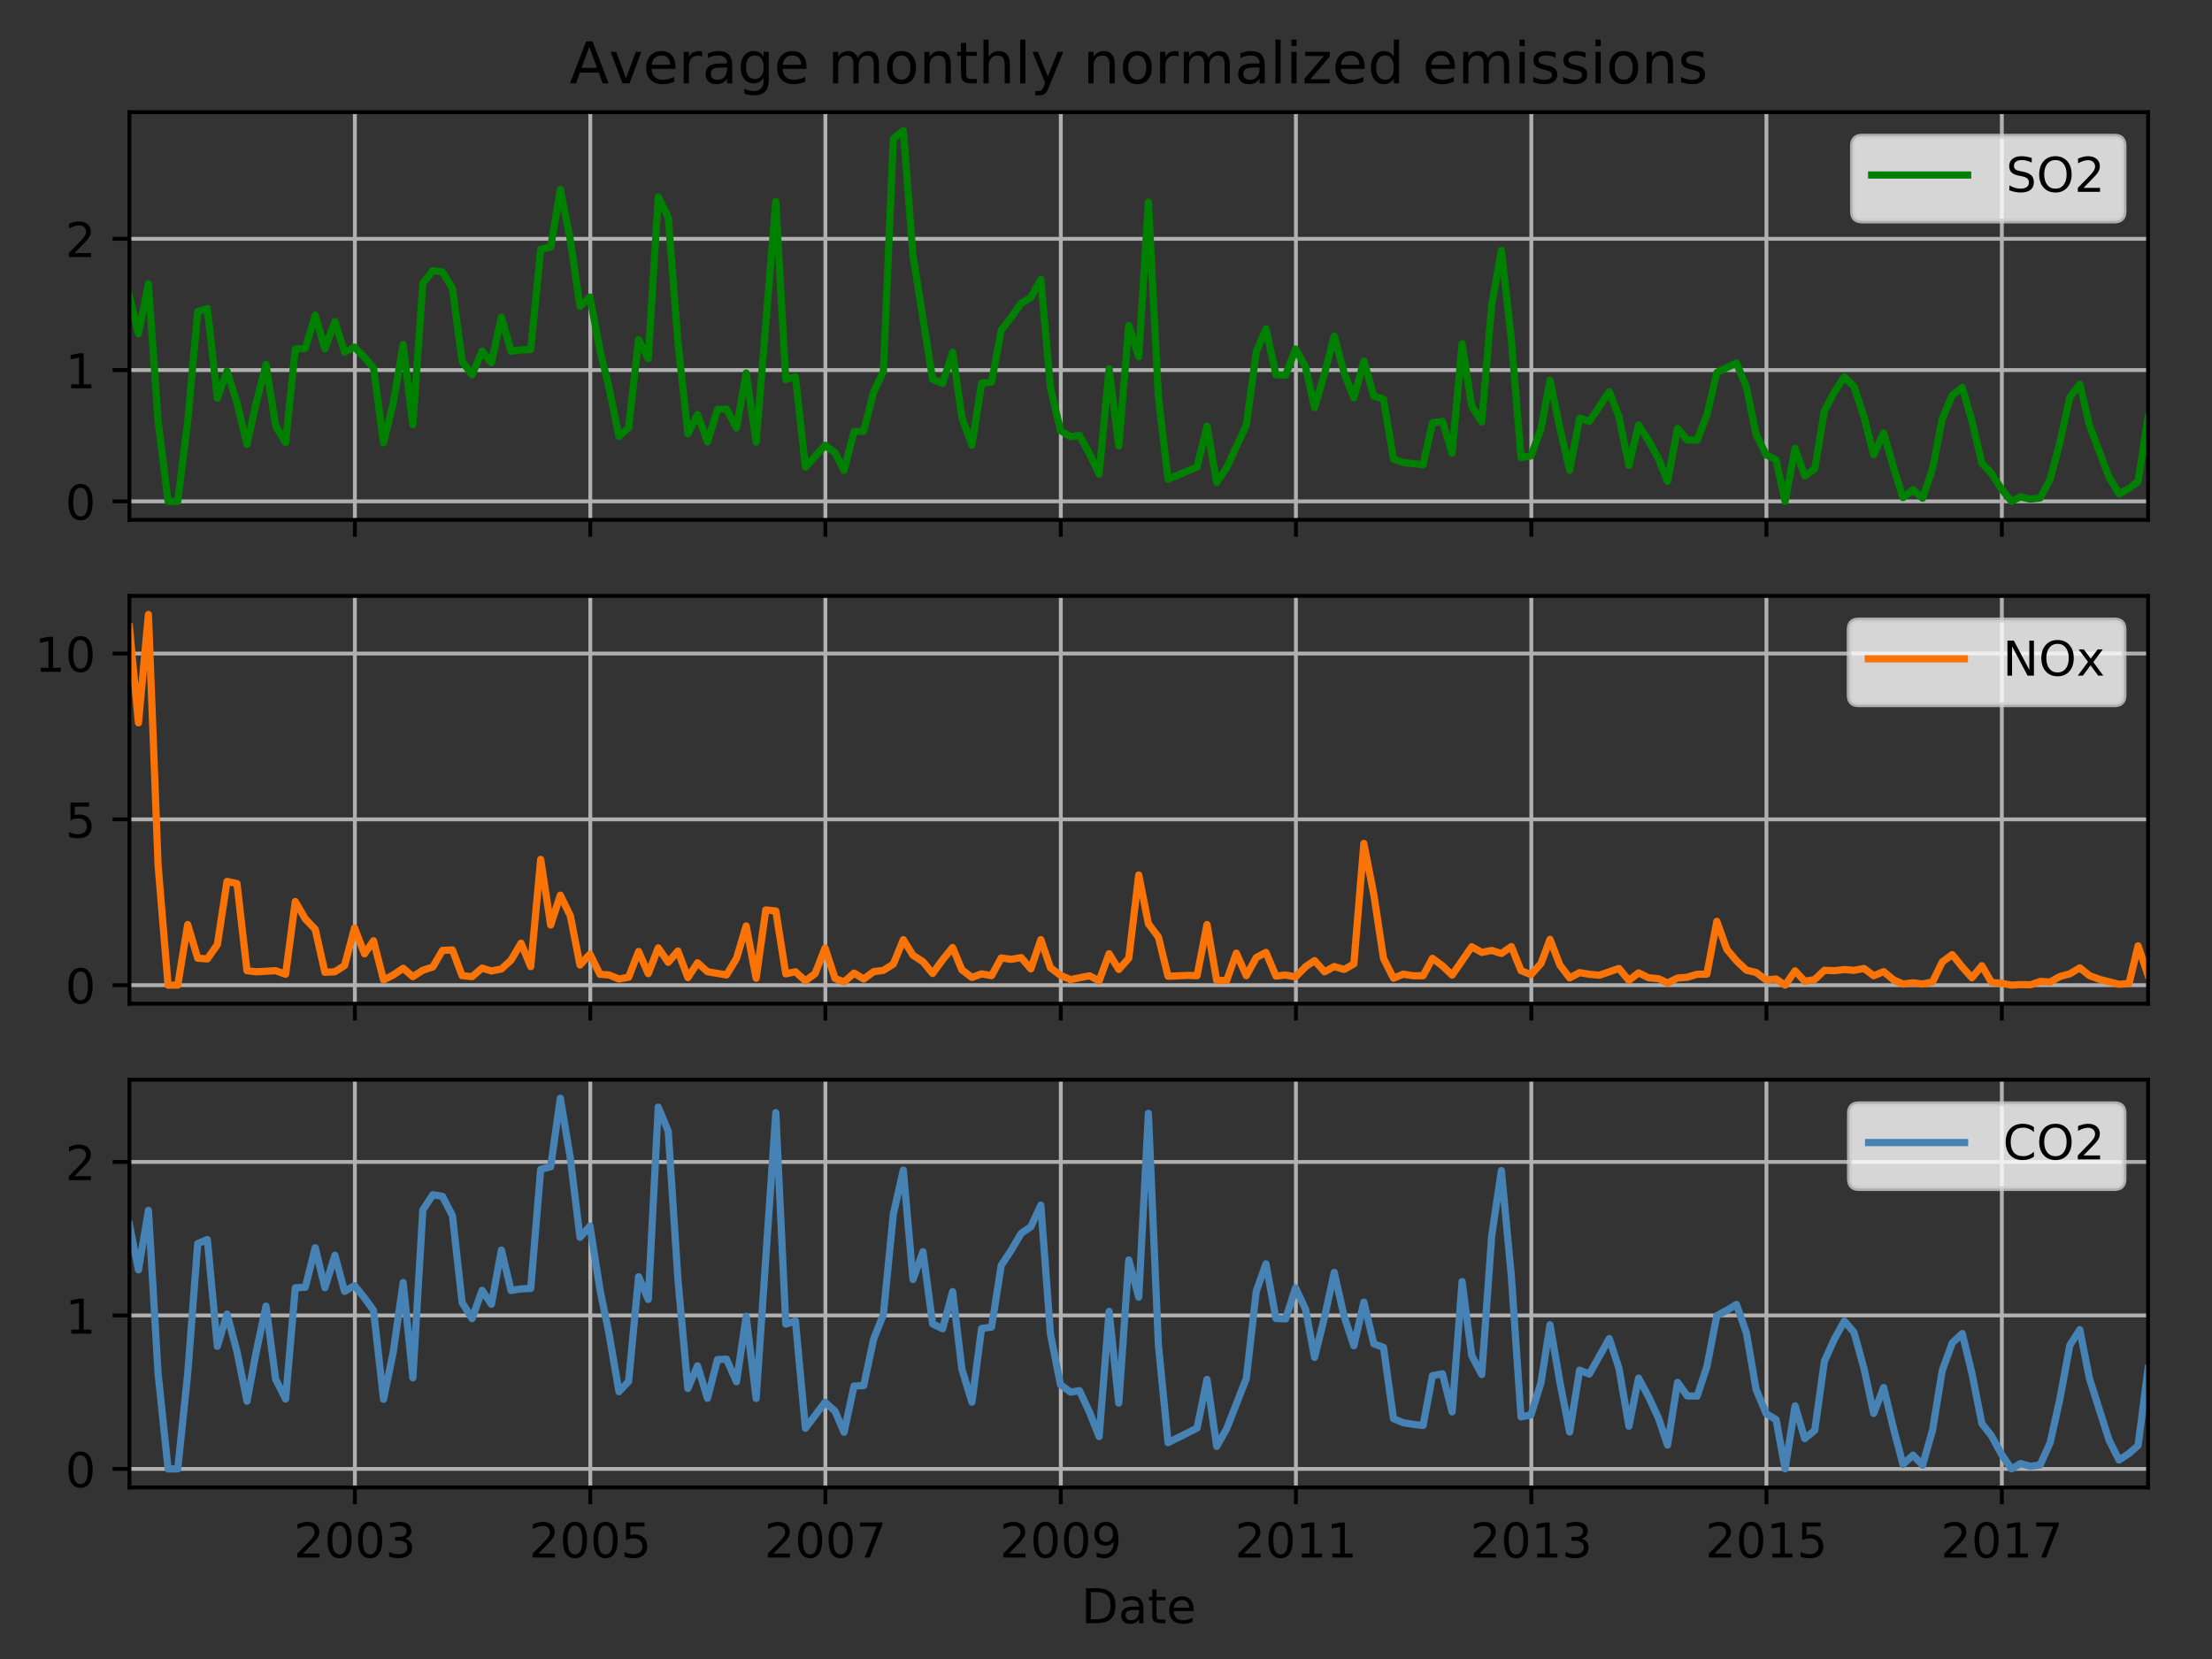 <?xml version="1.0" encoding="utf-8" standalone="no"?>
<!DOCTYPE svg PUBLIC "-//W3C//DTD SVG 1.1//EN"
  "http://www.w3.org/Graphics/SVG/1.1/DTD/svg11.dtd">
<!-- Created with matplotlib (http://matplotlib.org/) -->
<svg height="345.6pt" version="1.1" viewBox="0 0 460.8 345.6" width="460.8pt" xmlns="http://www.w3.org/2000/svg" xmlns:xlink="http://www.w3.org/1999/xlink">
 <rect x="0" y="0" width="460.8" height="345.6" fill="#333333" stroke="none"/>
 <defs>
  <style type="text/css">
*{stroke-linecap:butt;stroke-linejoin:round;}
  </style>
 </defs>
 <g id="figure_1">
  <g id="patch_1">
   <path d="M 0 345.6 
L 460.8 345.6 
L 460.8 0 
L 0 0 
z
" style="fill:none;"/>
  </g>
  <g id="axes_1">
   <g id="patch_2">
    <path d="M 26.962 108.305 
L 447.48 108.305 
L 447.48 23.365 
L 26.962 23.365 
z
" style="fill:none;"/>
   </g>
   <g id="matplotlib.axis_1">
    <g id="xtick_1">
     <g id="line2d_1">
      <path clip-path="url(#p77d7866445)" d="M 73.925 108.305 
L 73.925 23.365 
" style="fill:none;stroke:#b0b0b0;stroke-linecap:square;stroke-width:0.8;"/>
     </g>
     <g id="line2d_2">
      <defs>
       <path d="M 0 0 
L 0 3.5 
" id="m8a02a81c32" style="stroke:#000000;stroke-width:0.8;"/>
      </defs>
      <g>
       <use style="stroke:#000000;stroke-width:0.8;" x="73.925" xlink:href="#m8a02a81c32" y="108.305"/>
      </g>
     </g>
    </g>
    <g id="xtick_2">
     <g id="line2d_3">
      <path clip-path="url(#p77d7866445)" d="M 122.967 108.305 
L 122.967 23.365 
" style="fill:none;stroke:#b0b0b0;stroke-linecap:square;stroke-width:0.8;"/>
     </g>
     <g id="line2d_4">
      <g>
       <use style="stroke:#000000;stroke-width:0.8;" x="122.967" xlink:href="#m8a02a81c32" y="108.305"/>
      </g>
     </g>
    </g>
    <g id="xtick_3">
     <g id="line2d_5">
      <path clip-path="url(#p77d7866445)" d="M 171.943 108.305 
L 171.943 23.365 
" style="fill:none;stroke:#b0b0b0;stroke-linecap:square;stroke-width:0.8;"/>
     </g>
     <g id="line2d_6">
      <g>
       <use style="stroke:#000000;stroke-width:0.8;" x="171.943" xlink:href="#m8a02a81c32" y="108.305"/>
      </g>
     </g>
    </g>
    <g id="xtick_4">
     <g id="line2d_7">
      <path clip-path="url(#p77d7866445)" d="M 220.985 108.305 
L 220.985 23.365 
" style="fill:none;stroke:#b0b0b0;stroke-linecap:square;stroke-width:0.8;"/>
     </g>
     <g id="line2d_8">
      <g>
       <use style="stroke:#000000;stroke-width:0.8;" x="220.985" xlink:href="#m8a02a81c32" y="108.305"/>
      </g>
     </g>
    </g>
    <g id="xtick_5">
     <g id="line2d_9">
      <path clip-path="url(#p77d7866445)" d="M 269.961 108.305 
L 269.961 23.365 
" style="fill:none;stroke:#b0b0b0;stroke-linecap:square;stroke-width:0.8;"/>
     </g>
     <g id="line2d_10">
      <g>
       <use style="stroke:#000000;stroke-width:0.8;" x="269.961" xlink:href="#m8a02a81c32" y="108.305"/>
      </g>
     </g>
    </g>
    <g id="xtick_6">
     <g id="line2d_11">
      <path clip-path="url(#p77d7866445)" d="M 319.003 108.305 
L 319.003 23.365 
" style="fill:none;stroke:#b0b0b0;stroke-linecap:square;stroke-width:0.8;"/>
     </g>
     <g id="line2d_12">
      <g>
       <use style="stroke:#000000;stroke-width:0.8;" x="319.003" xlink:href="#m8a02a81c32" y="108.305"/>
      </g>
     </g>
    </g>
    <g id="xtick_7">
     <g id="line2d_13">
      <path clip-path="url(#p77d7866445)" d="M 367.979 108.305 
L 367.979 23.365 
" style="fill:none;stroke:#b0b0b0;stroke-linecap:square;stroke-width:0.8;"/>
     </g>
     <g id="line2d_14">
      <g>
       <use style="stroke:#000000;stroke-width:0.8;" x="367.979" xlink:href="#m8a02a81c32" y="108.305"/>
      </g>
     </g>
    </g>
    <g id="xtick_8">
     <g id="line2d_15">
      <path clip-path="url(#p77d7866445)" d="M 417.021 108.305 
L 417.021 23.365 
" style="fill:none;stroke:#b0b0b0;stroke-linecap:square;stroke-width:0.8;"/>
     </g>
     <g id="line2d_16">
      <g>
       <use style="stroke:#000000;stroke-width:0.8;" x="417.021" xlink:href="#m8a02a81c32" y="108.305"/>
      </g>
     </g>
    </g>
   </g>
   <g id="matplotlib.axis_2">
    <g id="ytick_1">
     <g id="line2d_17">
      <path clip-path="url(#p77d7866445)" d="M 26.962 104.444 
L 447.48 104.444 
" style="fill:none;stroke:#b0b0b0;stroke-linecap:square;stroke-width:0.8;"/>
     </g>
     <g id="line2d_18">
      <defs>
       <path d="M 0 0 
L -3.5 0 
" id="ma9c1a82d05" style="stroke:#000000;stroke-width:0.8;"/>
      </defs>
      <g>
       <use style="stroke:#000000;stroke-width:0.8;" x="26.962" xlink:href="#ma9c1a82d05" y="104.444"/>
      </g>
     </g>
     <g id="text_1">
      <!-- 0 -->
      <defs>
       <path d="M 31.781 66.406 
Q 24.172 66.406 20.328 58.906 
Q 16.5 51.422 16.5 36.375 
Q 16.5 21.391 20.328 13.891 
Q 24.172 6.391 31.781 6.391 
Q 39.453 6.391 43.281 13.891 
Q 47.125 21.391 47.125 36.375 
Q 47.125 51.422 43.281 58.906 
Q 39.453 66.406 31.781 66.406 
z
M 31.781 74.219 
Q 44.047 74.219 50.516 64.516 
Q 56.984 54.828 56.984 36.375 
Q 56.984 17.969 50.516 8.266 
Q 44.047 -1.422 31.781 -1.422 
Q 19.531 -1.422 13.062 8.266 
Q 6.594 17.969 6.594 36.375 
Q 6.594 54.828 13.062 64.516 
Q 19.531 74.219 31.781 74.219 
z
" id="DejaVuSans-30"/>
      </defs>
      <g transform="translate(13.6 108.243)scale(0.1 -0.1)">
       <use xlink:href="#DejaVuSans-30"/>
      </g>
     </g>
    </g>
    <g id="ytick_2">
     <g id="line2d_19">
      <path clip-path="url(#p77d7866445)" d="M 26.962 77.095 
L 447.48 77.095 
" style="fill:none;stroke:#b0b0b0;stroke-linecap:square;stroke-width:0.8;"/>
     </g>
     <g id="line2d_20">
      <g>
       <use style="stroke:#000000;stroke-width:0.8;" x="26.962" xlink:href="#ma9c1a82d05" y="77.095"/>
      </g>
     </g>
     <g id="text_2">
      <!-- 1 -->
      <defs>
       <path d="M 12.406 8.297 
L 28.516 8.297 
L 28.516 63.922 
L 10.984 60.406 
L 10.984 69.391 
L 28.422 72.906 
L 38.281 72.906 
L 38.281 8.297 
L 54.391 8.297 
L 54.391 0 
L 12.406 0 
z
" id="DejaVuSans-31"/>
      </defs>
      <g transform="translate(13.6 80.894)scale(0.1 -0.1)">
       <use xlink:href="#DejaVuSans-31"/>
      </g>
     </g>
    </g>
    <g id="ytick_3">
     <g id="line2d_21">
      <path clip-path="url(#p77d7866445)" d="M 26.962 49.745 
L 447.48 49.745 
" style="fill:none;stroke:#b0b0b0;stroke-linecap:square;stroke-width:0.8;"/>
     </g>
     <g id="line2d_22">
      <g>
       <use style="stroke:#000000;stroke-width:0.8;" x="26.962" xlink:href="#ma9c1a82d05" y="49.745"/>
      </g>
     </g>
     <g id="text_3">
      <!-- 2 -->
      <defs>
       <path d="M 19.188 8.297 
L 53.609 8.297 
L 53.609 0 
L 7.328 0 
L 7.328 8.297 
Q 12.938 14.109 22.625 23.891 
Q 32.328 33.688 34.812 36.531 
Q 39.547 41.844 41.422 45.531 
Q 43.312 49.219 43.312 52.781 
Q 43.312 58.594 39.234 62.25 
Q 35.156 65.922 28.609 65.922 
Q 23.969 65.922 18.812 64.312 
Q 13.672 62.703 7.812 59.422 
L 7.812 69.391 
Q 13.766 71.781 18.938 73 
Q 24.125 74.219 28.422 74.219 
Q 39.75 74.219 46.484 68.547 
Q 53.219 62.891 53.219 53.422 
Q 53.219 48.922 51.531 44.891 
Q 49.859 40.875 45.406 35.406 
Q 44.188 33.984 37.641 27.219 
Q 31.109 20.453 19.188 8.297 
z
" id="DejaVuSans-32"/>
      </defs>
      <g transform="translate(13.6 53.545)scale(0.1 -0.1)">
       <use xlink:href="#DejaVuSans-32"/>
      </g>
     </g>
    </g>
   </g>
   <g id="line2d_23">
    <path clip-path="url(#p77d7866445)" d="M 26.962 61.635 
L 28.841 69.562 
L 30.92 59.129 
L 32.933 87.726 
L 35.013 104.444 
L 37.025 104.444 
L 39.105 87.718 
L 41.185 64.941 
L 43.198 64.247 
L 45.277 82.959 
L 47.29 77.304 
L 49.37 83.897 
L 51.45 92.568 
L 53.328 84.107 
L 55.408 75.907 
L 57.421 88.714 
L 59.5 92.185 
L 61.513 72.694 
L 63.593 72.606 
L 65.673 65.673 
L 67.685 72.677 
L 69.765 66.991 
L 71.778 73.324 
L 73.858 72.312 
L 75.937 74.476 
L 77.816 76.662 
L 79.896 92.244 
L 81.908 84.011 
L 83.988 71.761 
L 86.001 88.477 
L 88.081 59.07 
L 90.16 56.381 
L 92.173 56.656 
L 94.253 60.042 
L 96.266 75.277 
L 98.345 78.1 
L 100.425 73.13 
L 102.371 75.583 
L 104.451 66.082 
L 106.463 73.165 
L 108.543 72.883 
L 110.556 72.816 
L 112.635 51.937 
L 114.715 51.472 
L 116.728 39.467 
L 118.808 49.95 
L 120.82 63.849 
L 122.9 61.873 
L 124.98 72.997 
L 126.859 80.675 
L 128.938 90.898 
L 130.951 89.096 
L 133.031 70.751 
L 135.043 74.728 
L 137.123 41.026 
L 139.203 45.231 
L 141.216 71.113 
L 143.295 90.343 
L 145.308 86.369 
L 147.388 92.068 
L 149.468 85.273 
L 151.346 85.213 
L 153.426 89.161 
L 155.439 77.697 
L 157.518 92.095 
L 161.611 41.986 
L 163.691 79.07 
L 165.703 78.491 
L 167.783 97.313 
L 171.876 92.756 
L 173.955 94.314 
L 175.834 98.015 
L 177.914 89.902 
L 179.926 89.841 
L 182.006 81.638 
L 184.019 77.407 
L 186.099 28.847 
L 188.178 27.226 
L 190.191 53.188 
L 194.284 79.022 
L 196.363 79.873 
L 198.443 73.365 
L 200.389 86.991 
L 202.469 92.742 
L 204.481 79.824 
L 206.561 79.585 
L 208.574 68.768 
L 210.653 66.114 
L 212.733 63.151 
L 214.746 61.985 
L 216.826 58.204 
L 218.838 80.839 
L 220.918 89.682 
L 222.998 90.982 
L 224.877 90.728 
L 226.956 94.49 
L 228.969 98.778 
L 231.049 76.828 
L 233.061 92.904 
L 235.141 67.811 
L 237.221 74.337 
L 239.234 42.105 
L 241.313 82.707 
L 243.326 99.839 
L 249.364 97.295 
L 251.444 88.756 
L 253.457 100.496 
L 255.536 97.41 
L 259.629 88.583 
L 261.709 73.272 
L 263.721 68.493 
L 265.801 78.071 
L 267.814 78.154 
L 269.894 72.703 
L 271.973 76.479 
L 273.852 84.892 
L 275.932 77.8 
L 277.944 69.994 
L 280.024 77.742 
L 282.037 82.861 
L 284.117 75.196 
L 286.196 82.527 
L 288.209 83.131 
L 290.289 95.644 
L 292.302 96.333 
L 296.461 96.82 
L 298.407 88.094 
L 300.487 87.764 
L 302.499 94.438 
L 304.579 71.612 
L 306.592 84.587 
L 308.671 87.899 
L 310.751 63.552 
L 312.764 52.164 
L 314.844 70.708 
L 316.856 95.318 
L 318.936 94.982 
L 321.016 89.332 
L 322.894 79.181 
L 324.974 89.299 
L 326.987 97.971 
L 329.067 87.131 
L 331.079 87.818 
L 335.239 81.601 
L 337.252 86.782 
L 339.331 96.959 
L 341.344 88.526 
L 343.424 91.785 
L 345.504 95.569 
L 347.382 100.271 
L 349.462 89.269 
L 351.475 91.65 
L 353.554 91.679 
L 355.567 86.538 
L 357.647 77.597 
L 361.739 75.619 
L 363.819 80.641 
L 365.832 90.534 
L 367.912 94.737 
L 369.991 95.806 
L 371.87 104.444 
L 373.95 93.389 
L 375.962 99.127 
L 378.042 97.689 
L 380.055 85.567 
L 382.135 81.692 
L 384.214 78.533 
L 386.227 80.514 
L 388.307 86.855 
L 390.32 94.72 
L 392.399 90.178 
L 394.479 97.449 
L 396.425 103.653 
L 398.505 102.03 
L 400.517 103.775 
L 402.597 97.595 
L 404.61 87.203 
L 406.689 82.355 
L 408.769 80.712 
L 410.782 87.655 
L 412.862 96.492 
L 414.874 98.66 
L 416.954 101.885 
L 419.034 104.437 
L 420.912 103.503 
L 422.992 103.985 
L 425.005 103.728 
L 427.085 99.837 
L 429.097 92.252 
L 431.177 82.778 
L 433.257 80.034 
L 435.27 88.611 
L 439.362 99.414 
L 441.442 102.884 
L 443.522 101.734 
L 445.4 100.339 
L 447.48 86.874 
L 447.48 86.874 
" style="fill:none;stroke:#008000;stroke-linecap:square;stroke-width:1.5;"/>
   </g>
   <g id="patch_3">
    <path d="M 26.962 108.305 
L 26.962 23.365 
" style="fill:none;stroke:#000000;stroke-linecap:square;stroke-linejoin:miter;stroke-width:0.8;"/>
   </g>
   <g id="patch_4">
    <path d="M 447.48 108.305 
L 447.48 23.365 
" style="fill:none;stroke:#000000;stroke-linecap:square;stroke-linejoin:miter;stroke-width:0.8;"/>
   </g>
   <g id="patch_5">
    <path d="M 26.962 108.305 
L 447.48 108.305 
" style="fill:none;stroke:#000000;stroke-linecap:square;stroke-linejoin:miter;stroke-width:0.8;"/>
   </g>
   <g id="patch_6">
    <path d="M 26.962 23.365 
L 447.48 23.365 
" style="fill:none;stroke:#000000;stroke-linecap:square;stroke-linejoin:miter;stroke-width:0.8;"/>
   </g>
   <g id="text_4">
    <!-- Average monthly normalized emissions -->
    <defs>
     <path d="M 34.188 63.188 
L 20.797 26.906 
L 47.609 26.906 
z
M 28.609 72.906 
L 39.797 72.906 
L 67.578 0 
L 57.328 0 
L 50.688 18.703 
L 17.828 18.703 
L 11.188 0 
L 0.781 0 
z
" id="DejaVuSans-41"/>
     <path d="M 2.984 54.688 
L 12.5 54.688 
L 29.594 8.797 
L 46.688 54.688 
L 56.203 54.688 
L 35.688 0 
L 23.484 0 
z
" id="DejaVuSans-76"/>
     <path d="M 56.203 29.594 
L 56.203 25.203 
L 14.891 25.203 
Q 15.484 15.922 20.484 11.062 
Q 25.484 6.203 34.422 6.203 
Q 39.594 6.203 44.453 7.469 
Q 49.312 8.734 54.109 11.281 
L 54.109 2.781 
Q 49.266 0.734 44.188 -0.344 
Q 39.109 -1.422 33.891 -1.422 
Q 20.797 -1.422 13.156 6.188 
Q 5.516 13.812 5.516 26.812 
Q 5.516 40.234 12.766 48.109 
Q 20.016 56 32.328 56 
Q 43.359 56 49.781 48.891 
Q 56.203 41.797 56.203 29.594 
z
M 47.219 32.234 
Q 47.125 39.594 43.094 43.984 
Q 39.062 48.391 32.422 48.391 
Q 24.906 48.391 20.391 44.141 
Q 15.875 39.891 15.188 32.172 
z
" id="DejaVuSans-65"/>
     <path d="M 41.109 46.297 
Q 39.594 47.172 37.812 47.578 
Q 36.031 48 33.891 48 
Q 26.266 48 22.188 43.047 
Q 18.109 38.094 18.109 28.812 
L 18.109 0 
L 9.078 0 
L 9.078 54.688 
L 18.109 54.688 
L 18.109 46.188 
Q 20.953 51.172 25.484 53.578 
Q 30.031 56 36.531 56 
Q 37.453 56 38.578 55.875 
Q 39.703 55.766 41.062 55.516 
z
" id="DejaVuSans-72"/>
     <path d="M 34.281 27.484 
Q 23.391 27.484 19.188 25 
Q 14.984 22.516 14.984 16.5 
Q 14.984 11.719 18.141 8.906 
Q 21.297 6.109 26.703 6.109 
Q 34.188 6.109 38.703 11.406 
Q 43.219 16.703 43.219 25.484 
L 43.219 27.484 
z
M 52.203 31.203 
L 52.203 0 
L 43.219 0 
L 43.219 8.297 
Q 40.141 3.328 35.547 0.953 
Q 30.953 -1.422 24.312 -1.422 
Q 15.922 -1.422 10.953 3.297 
Q 6 8.016 6 15.922 
Q 6 25.141 12.172 29.828 
Q 18.359 34.516 30.609 34.516 
L 43.219 34.516 
L 43.219 35.406 
Q 43.219 41.609 39.141 45 
Q 35.062 48.391 27.688 48.391 
Q 23 48.391 18.547 47.266 
Q 14.109 46.141 10.016 43.891 
L 10.016 52.203 
Q 14.938 54.109 19.578 55.047 
Q 24.219 56 28.609 56 
Q 40.484 56 46.344 49.844 
Q 52.203 43.703 52.203 31.203 
z
" id="DejaVuSans-61"/>
     <path d="M 45.406 27.984 
Q 45.406 37.75 41.375 43.109 
Q 37.359 48.484 30.078 48.484 
Q 22.859 48.484 18.828 43.109 
Q 14.797 37.75 14.797 27.984 
Q 14.797 18.266 18.828 12.891 
Q 22.859 7.516 30.078 7.516 
Q 37.359 7.516 41.375 12.891 
Q 45.406 18.266 45.406 27.984 
z
M 54.391 6.781 
Q 54.391 -7.172 48.188 -13.984 
Q 42 -20.797 29.203 -20.797 
Q 24.469 -20.797 20.266 -20.094 
Q 16.062 -19.391 12.109 -17.922 
L 12.109 -9.188 
Q 16.062 -11.328 19.922 -12.344 
Q 23.781 -13.375 27.781 -13.375 
Q 36.625 -13.375 41.016 -8.766 
Q 45.406 -4.156 45.406 5.172 
L 45.406 9.625 
Q 42.625 4.781 38.281 2.391 
Q 33.938 0 27.875 0 
Q 17.828 0 11.672 7.656 
Q 5.516 15.328 5.516 27.984 
Q 5.516 40.672 11.672 48.328 
Q 17.828 56 27.875 56 
Q 33.938 56 38.281 53.609 
Q 42.625 51.219 45.406 46.391 
L 45.406 54.688 
L 54.391 54.688 
z
" id="DejaVuSans-67"/>
     <path id="DejaVuSans-20"/>
     <path d="M 52 44.188 
Q 55.375 50.25 60.062 53.125 
Q 64.75 56 71.094 56 
Q 79.641 56 84.281 50.016 
Q 88.922 44.047 88.922 33.016 
L 88.922 0 
L 79.891 0 
L 79.891 32.719 
Q 79.891 40.578 77.094 44.375 
Q 74.312 48.188 68.609 48.188 
Q 61.625 48.188 57.562 43.547 
Q 53.516 38.922 53.516 30.906 
L 53.516 0 
L 44.484 0 
L 44.484 32.719 
Q 44.484 40.625 41.703 44.406 
Q 38.922 48.188 33.109 48.188 
Q 26.219 48.188 22.156 43.531 
Q 18.109 38.875 18.109 30.906 
L 18.109 0 
L 9.078 0 
L 9.078 54.688 
L 18.109 54.688 
L 18.109 46.188 
Q 21.188 51.219 25.484 53.609 
Q 29.781 56 35.688 56 
Q 41.656 56 45.828 52.969 
Q 50 49.953 52 44.188 
z
" id="DejaVuSans-6d"/>
     <path d="M 30.609 48.391 
Q 23.391 48.391 19.188 42.75 
Q 14.984 37.109 14.984 27.297 
Q 14.984 17.484 19.156 11.844 
Q 23.344 6.203 30.609 6.203 
Q 37.797 6.203 41.984 11.859 
Q 46.188 17.531 46.188 27.297 
Q 46.188 37.016 41.984 42.703 
Q 37.797 48.391 30.609 48.391 
z
M 30.609 56 
Q 42.328 56 49.016 48.375 
Q 55.719 40.766 55.719 27.297 
Q 55.719 13.875 49.016 6.219 
Q 42.328 -1.422 30.609 -1.422 
Q 18.844 -1.422 12.172 6.219 
Q 5.516 13.875 5.516 27.297 
Q 5.516 40.766 12.172 48.375 
Q 18.844 56 30.609 56 
z
" id="DejaVuSans-6f"/>
     <path d="M 54.891 33.016 
L 54.891 0 
L 45.906 0 
L 45.906 32.719 
Q 45.906 40.484 42.875 44.328 
Q 39.844 48.188 33.797 48.188 
Q 26.516 48.188 22.312 43.547 
Q 18.109 38.922 18.109 30.906 
L 18.109 0 
L 9.078 0 
L 9.078 54.688 
L 18.109 54.688 
L 18.109 46.188 
Q 21.344 51.125 25.703 53.562 
Q 30.078 56 35.797 56 
Q 45.219 56 50.047 50.172 
Q 54.891 44.344 54.891 33.016 
z
" id="DejaVuSans-6e"/>
     <path d="M 18.312 70.219 
L 18.312 54.688 
L 36.812 54.688 
L 36.812 47.703 
L 18.312 47.703 
L 18.312 18.016 
Q 18.312 11.328 20.141 9.422 
Q 21.969 7.516 27.594 7.516 
L 36.812 7.516 
L 36.812 0 
L 27.594 0 
Q 17.188 0 13.234 3.875 
Q 9.281 7.766 9.281 18.016 
L 9.281 47.703 
L 2.688 47.703 
L 2.688 54.688 
L 9.281 54.688 
L 9.281 70.219 
z
" id="DejaVuSans-74"/>
     <path d="M 54.891 33.016 
L 54.891 0 
L 45.906 0 
L 45.906 32.719 
Q 45.906 40.484 42.875 44.328 
Q 39.844 48.188 33.797 48.188 
Q 26.516 48.188 22.312 43.547 
Q 18.109 38.922 18.109 30.906 
L 18.109 0 
L 9.078 0 
L 9.078 75.984 
L 18.109 75.984 
L 18.109 46.188 
Q 21.344 51.125 25.703 53.562 
Q 30.078 56 35.797 56 
Q 45.219 56 50.047 50.172 
Q 54.891 44.344 54.891 33.016 
z
" id="DejaVuSans-68"/>
     <path d="M 9.422 75.984 
L 18.406 75.984 
L 18.406 0 
L 9.422 0 
z
" id="DejaVuSans-6c"/>
     <path d="M 32.172 -5.078 
Q 28.375 -14.844 24.75 -17.812 
Q 21.141 -20.797 15.094 -20.797 
L 7.906 -20.797 
L 7.906 -13.281 
L 13.188 -13.281 
Q 16.891 -13.281 18.938 -11.516 
Q 21 -9.766 23.484 -3.219 
L 25.094 0.875 
L 2.984 54.688 
L 12.5 54.688 
L 29.594 11.922 
L 46.688 54.688 
L 56.203 54.688 
z
" id="DejaVuSans-79"/>
     <path d="M 9.422 54.688 
L 18.406 54.688 
L 18.406 0 
L 9.422 0 
z
M 9.422 75.984 
L 18.406 75.984 
L 18.406 64.594 
L 9.422 64.594 
z
" id="DejaVuSans-69"/>
     <path d="M 5.516 54.688 
L 48.188 54.688 
L 48.188 46.484 
L 14.406 7.172 
L 48.188 7.172 
L 48.188 0 
L 4.297 0 
L 4.297 8.203 
L 38.094 47.516 
L 5.516 47.516 
z
" id="DejaVuSans-7a"/>
     <path d="M 45.406 46.391 
L 45.406 75.984 
L 54.391 75.984 
L 54.391 0 
L 45.406 0 
L 45.406 8.203 
Q 42.578 3.328 38.25 0.953 
Q 33.938 -1.422 27.875 -1.422 
Q 17.969 -1.422 11.734 6.484 
Q 5.516 14.406 5.516 27.297 
Q 5.516 40.188 11.734 48.094 
Q 17.969 56 27.875 56 
Q 33.938 56 38.25 53.625 
Q 42.578 51.266 45.406 46.391 
z
M 14.797 27.297 
Q 14.797 17.391 18.875 11.75 
Q 22.953 6.109 30.078 6.109 
Q 37.203 6.109 41.297 11.75 
Q 45.406 17.391 45.406 27.297 
Q 45.406 37.203 41.297 42.844 
Q 37.203 48.484 30.078 48.484 
Q 22.953 48.484 18.875 42.844 
Q 14.797 37.203 14.797 27.297 
z
" id="DejaVuSans-64"/>
     <path d="M 44.281 53.078 
L 44.281 44.578 
Q 40.484 46.531 36.375 47.5 
Q 32.281 48.484 27.875 48.484 
Q 21.188 48.484 17.844 46.438 
Q 14.5 44.391 14.5 40.281 
Q 14.5 37.156 16.891 35.375 
Q 19.281 33.594 26.516 31.984 
L 29.594 31.297 
Q 39.156 29.25 43.188 25.516 
Q 47.219 21.781 47.219 15.094 
Q 47.219 7.469 41.188 3.016 
Q 35.156 -1.422 24.609 -1.422 
Q 20.219 -1.422 15.453 -0.562 
Q 10.688 0.297 5.422 2 
L 5.422 11.281 
Q 10.406 8.688 15.234 7.391 
Q 20.062 6.109 24.812 6.109 
Q 31.156 6.109 34.562 8.281 
Q 37.984 10.453 37.984 14.406 
Q 37.984 18.062 35.516 20.016 
Q 33.062 21.969 24.703 23.781 
L 21.578 24.516 
Q 13.234 26.266 9.516 29.906 
Q 5.812 33.547 5.812 39.891 
Q 5.812 47.609 11.281 51.797 
Q 16.75 56 26.812 56 
Q 31.781 56 36.172 55.266 
Q 40.578 54.547 44.281 53.078 
z
" id="DejaVuSans-73"/>
    </defs>
    <g transform="translate(118.657 17.365)scale(0.12 -0.12)">
     <use xlink:href="#DejaVuSans-41"/>
     <use x="68.33" xlink:href="#DejaVuSans-76"/>
     <use x="127.51" xlink:href="#DejaVuSans-65"/>
     <use x="189.033" xlink:href="#DejaVuSans-72"/>
     <use x="230.146" xlink:href="#DejaVuSans-61"/>
     <use x="291.426" xlink:href="#DejaVuSans-67"/>
     <use x="354.902" xlink:href="#DejaVuSans-65"/>
     <use x="416.426" xlink:href="#DejaVuSans-20"/>
     <use x="448.213" xlink:href="#DejaVuSans-6d"/>
     <use x="545.625" xlink:href="#DejaVuSans-6f"/>
     <use x="606.807" xlink:href="#DejaVuSans-6e"/>
     <use x="670.186" xlink:href="#DejaVuSans-74"/>
     <use x="709.395" xlink:href="#DejaVuSans-68"/>
     <use x="772.773" xlink:href="#DejaVuSans-6c"/>
     <use x="800.557" xlink:href="#DejaVuSans-79"/>
     <use x="859.736" xlink:href="#DejaVuSans-20"/>
     <use x="891.523" xlink:href="#DejaVuSans-6e"/>
     <use x="954.902" xlink:href="#DejaVuSans-6f"/>
     <use x="1016.084" xlink:href="#DejaVuSans-72"/>
     <use x="1057.182" xlink:href="#DejaVuSans-6d"/>
     <use x="1154.594" xlink:href="#DejaVuSans-61"/>
     <use x="1215.873" xlink:href="#DejaVuSans-6c"/>
     <use x="1243.656" xlink:href="#DejaVuSans-69"/>
     <use x="1271.439" xlink:href="#DejaVuSans-7a"/>
     <use x="1323.93" xlink:href="#DejaVuSans-65"/>
     <use x="1385.453" xlink:href="#DejaVuSans-64"/>
     <use x="1448.93" xlink:href="#DejaVuSans-20"/>
     <use x="1480.717" xlink:href="#DejaVuSans-65"/>
     <use x="1542.24" xlink:href="#DejaVuSans-6d"/>
     <use x="1639.652" xlink:href="#DejaVuSans-69"/>
     <use x="1667.436" xlink:href="#DejaVuSans-73"/>
     <use x="1719.535" xlink:href="#DejaVuSans-73"/>
     <use x="1771.635" xlink:href="#DejaVuSans-69"/>
     <use x="1799.418" xlink:href="#DejaVuSans-6f"/>
     <use x="1860.6" xlink:href="#DejaVuSans-6e"/>
     <use x="1923.979" xlink:href="#DejaVuSans-73"/>
    </g>
   </g>
   <g id="legend_1">
    <g id="patch_7">
     <path d="M 387.897 46.043 
L 440.48 46.043 
Q 442.48 46.043 442.48 44.043 
L 442.48 30.365 
Q 442.48 28.365 440.48 28.365 
L 387.897 28.365 
Q 385.897 28.365 385.897 30.365 
L 385.897 44.043 
Q 385.897 46.043 387.897 46.043 
z
" style="fill:#ffffff;opacity:0.8;stroke:#cccccc;stroke-linejoin:miter;"/>
    </g>
    <g id="line2d_24">
     <path d="M 389.897 36.463 
L 409.897 36.463 
" style="fill:none;stroke:#008000;stroke-linecap:square;stroke-width:1.5;"/>
    </g>
    <g id="line2d_25"/>
    <g id="text_5">
     <!-- SO2 -->
     <defs>
      <path d="M 53.516 70.516 
L 53.516 60.891 
Q 47.906 63.578 42.922 64.891 
Q 37.938 66.219 33.297 66.219 
Q 25.25 66.219 20.875 63.094 
Q 16.5 59.969 16.5 54.203 
Q 16.5 49.359 19.406 46.891 
Q 22.312 44.438 30.422 42.922 
L 36.375 41.703 
Q 47.406 39.594 52.656 34.297 
Q 57.906 29 57.906 20.125 
Q 57.906 9.516 50.797 4.047 
Q 43.703 -1.422 29.984 -1.422 
Q 24.812 -1.422 18.969 -0.25 
Q 13.141 0.922 6.891 3.219 
L 6.891 13.375 
Q 12.891 10.016 18.656 8.297 
Q 24.422 6.594 29.984 6.594 
Q 38.422 6.594 43.016 9.906 
Q 47.609 13.234 47.609 19.391 
Q 47.609 24.75 44.312 27.781 
Q 41.016 30.812 33.5 32.328 
L 27.484 33.5 
Q 16.453 35.688 11.516 40.375 
Q 6.594 45.062 6.594 53.422 
Q 6.594 63.094 13.406 68.656 
Q 20.219 74.219 32.172 74.219 
Q 37.312 74.219 42.625 73.281 
Q 47.953 72.359 53.516 70.516 
z
" id="DejaVuSans-53"/>
      <path d="M 39.406 66.219 
Q 28.656 66.219 22.328 58.203 
Q 16.016 50.203 16.016 36.375 
Q 16.016 22.609 22.328 14.594 
Q 28.656 6.594 39.406 6.594 
Q 50.141 6.594 56.422 14.594 
Q 62.703 22.609 62.703 36.375 
Q 62.703 50.203 56.422 58.203 
Q 50.141 66.219 39.406 66.219 
z
M 39.406 74.219 
Q 54.734 74.219 63.906 63.938 
Q 73.094 53.656 73.094 36.375 
Q 73.094 19.141 63.906 8.859 
Q 54.734 -1.422 39.406 -1.422 
Q 24.031 -1.422 14.812 8.828 
Q 5.609 19.094 5.609 36.375 
Q 5.609 53.656 14.812 63.938 
Q 24.031 74.219 39.406 74.219 
z
" id="DejaVuSans-4f"/>
     </defs>
     <g transform="translate(417.897 39.963)scale(0.1 -0.1)">
      <use xlink:href="#DejaVuSans-53"/>
      <use x="63.477" xlink:href="#DejaVuSans-4f"/>
      <use x="142.188" xlink:href="#DejaVuSans-32"/>
     </g>
    </g>
   </g>
  </g>
  <g id="axes_2">
   <g id="patch_8">
    <path d="M 26.962 209.084 
L 447.48 209.084 
L 447.48 124.145 
L 26.962 124.145 
z
" style="fill:none;"/>
   </g>
   <g id="matplotlib.axis_3">
    <g id="xtick_9">
     <g id="line2d_26">
      <path clip-path="url(#p4a59cc5ea6)" d="M 73.925 209.084 
L 73.925 124.145 
" style="fill:none;stroke:#b0b0b0;stroke-linecap:square;stroke-width:0.8;"/>
     </g>
     <g id="line2d_27">
      <g>
       <use style="stroke:#000000;stroke-width:0.8;" x="73.925" xlink:href="#m8a02a81c32" y="209.084"/>
      </g>
     </g>
    </g>
    <g id="xtick_10">
     <g id="line2d_28">
      <path clip-path="url(#p4a59cc5ea6)" d="M 122.967 209.084 
L 122.967 124.145 
" style="fill:none;stroke:#b0b0b0;stroke-linecap:square;stroke-width:0.8;"/>
     </g>
     <g id="line2d_29">
      <g>
       <use style="stroke:#000000;stroke-width:0.8;" x="122.967" xlink:href="#m8a02a81c32" y="209.084"/>
      </g>
     </g>
    </g>
    <g id="xtick_11">
     <g id="line2d_30">
      <path clip-path="url(#p4a59cc5ea6)" d="M 171.943 209.084 
L 171.943 124.145 
" style="fill:none;stroke:#b0b0b0;stroke-linecap:square;stroke-width:0.8;"/>
     </g>
     <g id="line2d_31">
      <g>
       <use style="stroke:#000000;stroke-width:0.8;" x="171.943" xlink:href="#m8a02a81c32" y="209.084"/>
      </g>
     </g>
    </g>
    <g id="xtick_12">
     <g id="line2d_32">
      <path clip-path="url(#p4a59cc5ea6)" d="M 220.985 209.084 
L 220.985 124.145 
" style="fill:none;stroke:#b0b0b0;stroke-linecap:square;stroke-width:0.8;"/>
     </g>
     <g id="line2d_33">
      <g>
       <use style="stroke:#000000;stroke-width:0.8;" x="220.985" xlink:href="#m8a02a81c32" y="209.084"/>
      </g>
     </g>
    </g>
    <g id="xtick_13">
     <g id="line2d_34">
      <path clip-path="url(#p4a59cc5ea6)" d="M 269.961 209.084 
L 269.961 124.145 
" style="fill:none;stroke:#b0b0b0;stroke-linecap:square;stroke-width:0.8;"/>
     </g>
     <g id="line2d_35">
      <g>
       <use style="stroke:#000000;stroke-width:0.8;" x="269.961" xlink:href="#m8a02a81c32" y="209.084"/>
      </g>
     </g>
    </g>
    <g id="xtick_14">
     <g id="line2d_36">
      <path clip-path="url(#p4a59cc5ea6)" d="M 319.003 209.084 
L 319.003 124.145 
" style="fill:none;stroke:#b0b0b0;stroke-linecap:square;stroke-width:0.8;"/>
     </g>
     <g id="line2d_37">
      <g>
       <use style="stroke:#000000;stroke-width:0.8;" x="319.003" xlink:href="#m8a02a81c32" y="209.084"/>
      </g>
     </g>
    </g>
    <g id="xtick_15">
     <g id="line2d_38">
      <path clip-path="url(#p4a59cc5ea6)" d="M 367.979 209.084 
L 367.979 124.145 
" style="fill:none;stroke:#b0b0b0;stroke-linecap:square;stroke-width:0.8;"/>
     </g>
     <g id="line2d_39">
      <g>
       <use style="stroke:#000000;stroke-width:0.8;" x="367.979" xlink:href="#m8a02a81c32" y="209.084"/>
      </g>
     </g>
    </g>
    <g id="xtick_16">
     <g id="line2d_40">
      <path clip-path="url(#p4a59cc5ea6)" d="M 417.021 209.084 
L 417.021 124.145 
" style="fill:none;stroke:#b0b0b0;stroke-linecap:square;stroke-width:0.8;"/>
     </g>
     <g id="line2d_41">
      <g>
       <use style="stroke:#000000;stroke-width:0.8;" x="417.021" xlink:href="#m8a02a81c32" y="209.084"/>
      </g>
     </g>
    </g>
   </g>
   <g id="matplotlib.axis_4">
    <g id="ytick_4">
     <g id="line2d_42">
      <path clip-path="url(#p4a59cc5ea6)" d="M 26.962 205.223 
L 447.48 205.223 
" style="fill:none;stroke:#b0b0b0;stroke-linecap:square;stroke-width:0.8;"/>
     </g>
     <g id="line2d_43">
      <g>
       <use style="stroke:#000000;stroke-width:0.8;" x="26.962" xlink:href="#ma9c1a82d05" y="205.223"/>
      </g>
     </g>
     <g id="text_6">
      <!-- 0 -->
      <g transform="translate(13.6 209.022)scale(0.1 -0.1)">
       <use xlink:href="#DejaVuSans-30"/>
      </g>
     </g>
    </g>
    <g id="ytick_5">
     <g id="line2d_44">
      <path clip-path="url(#p4a59cc5ea6)" d="M 26.962 170.685 
L 447.48 170.685 
" style="fill:none;stroke:#b0b0b0;stroke-linecap:square;stroke-width:0.8;"/>
     </g>
     <g id="line2d_45">
      <g>
       <use style="stroke:#000000;stroke-width:0.8;" x="26.962" xlink:href="#ma9c1a82d05" y="170.685"/>
      </g>
     </g>
     <g id="text_7">
      <!-- 5 -->
      <defs>
       <path d="M 10.797 72.906 
L 49.516 72.906 
L 49.516 64.594 
L 19.828 64.594 
L 19.828 46.734 
Q 21.969 47.469 24.109 47.828 
Q 26.266 48.188 28.422 48.188 
Q 40.625 48.188 47.75 41.5 
Q 54.891 34.812 54.891 23.391 
Q 54.891 11.625 47.562 5.094 
Q 40.234 -1.422 26.906 -1.422 
Q 22.312 -1.422 17.547 -0.641 
Q 12.797 0.141 7.719 1.703 
L 7.719 11.625 
Q 12.109 9.234 16.797 8.062 
Q 21.484 6.891 26.703 6.891 
Q 35.156 6.891 40.078 11.328 
Q 45.016 15.766 45.016 23.391 
Q 45.016 31 40.078 35.438 
Q 35.156 39.891 26.703 39.891 
Q 22.75 39.891 18.812 39.016 
Q 14.891 38.141 10.797 36.281 
z
" id="DejaVuSans-35"/>
      </defs>
      <g transform="translate(13.6 174.484)scale(0.1 -0.1)">
       <use xlink:href="#DejaVuSans-35"/>
      </g>
     </g>
    </g>
    <g id="ytick_6">
     <g id="line2d_46">
      <path clip-path="url(#p4a59cc5ea6)" d="M 26.962 136.146 
L 447.48 136.146 
" style="fill:none;stroke:#b0b0b0;stroke-linecap:square;stroke-width:0.8;"/>
     </g>
     <g id="line2d_47">
      <g>
       <use style="stroke:#000000;stroke-width:0.8;" x="26.962" xlink:href="#ma9c1a82d05" y="136.146"/>
      </g>
     </g>
     <g id="text_8">
      <!-- 10 -->
      <g transform="translate(7.237 139.945)scale(0.1 -0.1)">
       <use xlink:href="#DejaVuSans-31"/>
       <use x="63.623" xlink:href="#DejaVuSans-30"/>
      </g>
     </g>
    </g>
   </g>
   <g id="line2d_48">
    <path clip-path="url(#p4a59cc5ea6)" d="M 26.962 130.608 
L 28.841 150.591 
L 30.92 128.005 
L 32.933 180.239 
L 35.013 205.223 
L 37.025 205.223 
L 39.105 192.602 
L 41.185 199.612 
L 43.198 199.76 
L 45.277 196.786 
L 47.29 183.615 
L 49.37 184.06 
L 51.45 202.205 
L 53.328 202.444 
L 57.421 202.21 
L 59.5 202.953 
L 61.513 187.805 
L 63.593 191.409 
L 65.673 193.601 
L 67.685 202.556 
L 69.765 202.437 
L 71.778 201.14 
L 73.858 193.311 
L 75.937 198.708 
L 77.816 195.978 
L 79.896 204.134 
L 81.908 203.126 
L 83.988 201.706 
L 86.001 203.454 
L 88.081 202.114 
L 90.16 201.446 
L 92.173 197.985 
L 94.253 197.898 
L 96.266 203.241 
L 98.345 203.459 
L 100.425 201.672 
L 102.371 202.27 
L 104.451 201.861 
L 106.463 200.016 
L 108.543 196.473 
L 110.556 201.365 
L 112.635 179.035 
L 114.715 192.697 
L 116.728 186.481 
L 118.808 190.765 
L 120.82 201.03 
L 122.9 198.75 
L 124.98 202.963 
L 126.859 203.092 
L 128.938 203.952 
L 130.951 203.573 
L 133.031 198.211 
L 135.043 202.828 
L 137.123 197.462 
L 139.203 200.471 
L 141.216 198.118 
L 143.295 203.65 
L 145.308 200.566 
L 147.388 202.427 
L 151.346 203.095 
L 153.426 199.662 
L 155.439 192.89 
L 157.518 203.787 
L 159.531 189.547 
L 161.611 189.775 
L 163.691 202.874 
L 165.703 202.436 
L 167.783 204.334 
L 169.796 202.825 
L 171.876 197.495 
L 173.955 203.83 
L 175.834 204.55 
L 177.914 202.707 
L 179.926 203.949 
L 182.006 202.403 
L 184.019 202.154 
L 186.099 200.841 
L 188.178 195.752 
L 190.191 199.001 
L 192.271 200.334 
L 194.284 202.793 
L 196.363 199.949 
L 198.443 197.377 
L 200.389 202.04 
L 202.469 203.617 
L 204.481 202.877 
L 206.561 203.243 
L 208.574 199.559 
L 210.653 199.847 
L 212.733 199.49 
L 214.746 201.829 
L 216.826 195.748 
L 218.838 201.617 
L 220.918 203.173 
L 222.998 204.068 
L 226.956 203.272 
L 228.969 204.338 
L 231.049 198.665 
L 233.061 201.959 
L 235.141 199.626 
L 237.221 182.274 
L 239.234 192.441 
L 241.313 195.195 
L 243.326 203.372 
L 247.486 203.188 
L 249.364 203.263 
L 251.444 192.603 
L 253.457 204.236 
L 255.536 204.253 
L 257.549 198.55 
L 259.629 203.257 
L 261.709 199.479 
L 263.721 198.403 
L 265.801 203.339 
L 267.814 203.113 
L 269.894 203.509 
L 271.973 201.389 
L 273.852 200.116 
L 275.932 202.45 
L 277.944 201.345 
L 280.024 201.96 
L 282.037 200.789 
L 284.117 175.707 
L 286.196 186.386 
L 288.209 199.645 
L 290.289 203.771 
L 292.302 202.94 
L 294.381 203.265 
L 296.461 203.258 
L 298.407 199.637 
L 300.487 201.193 
L 302.499 203.137 
L 306.592 197.221 
L 308.671 198.403 
L 310.751 197.994 
L 312.764 198.629 
L 314.844 197.187 
L 316.856 202.194 
L 318.936 203.041 
L 321.016 200.714 
L 322.894 195.682 
L 324.974 201.071 
L 326.987 203.715 
L 329.067 202.612 
L 331.079 202.958 
L 333.159 203.156 
L 337.252 201.753 
L 339.331 204.239 
L 341.344 202.656 
L 343.424 203.687 
L 345.504 203.876 
L 347.382 204.765 
L 349.462 203.744 
L 351.475 203.579 
L 353.554 202.949 
L 355.567 202.941 
L 357.647 191.936 
L 359.727 197.748 
L 361.739 200.149 
L 363.819 202.108 
L 365.832 202.581 
L 367.912 204.123 
L 369.991 203.949 
L 371.87 205.223 
L 373.95 202.241 
L 375.962 204.417 
L 378.042 204.059 
L 380.055 202.126 
L 382.135 202.211 
L 384.214 201.981 
L 386.227 202.137 
L 388.307 201.75 
L 390.32 203.266 
L 392.399 202.411 
L 394.479 204.133 
L 396.425 204.993 
L 398.505 204.722 
L 400.517 204.994 
L 402.597 204.543 
L 404.61 200.39 
L 406.689 198.865 
L 408.769 201.433 
L 410.782 203.684 
L 412.862 201.173 
L 414.874 204.668 
L 416.954 204.829 
L 419.034 205.223 
L 420.912 205.105 
L 422.992 205.153 
L 425.005 204.444 
L 427.085 204.574 
L 429.097 203.426 
L 431.177 202.869 
L 433.257 201.619 
L 435.27 203.236 
L 437.349 204.005 
L 441.442 205.049 
L 443.522 204.876 
L 445.4 197.045 
L 447.48 203.174 
L 447.48 203.174 
" style="fill:none;stroke:#f97306;stroke-linecap:square;stroke-width:1.5;"/>
   </g>
   <g id="patch_9">
    <path d="M 26.962 209.084 
L 26.962 124.145 
" style="fill:none;stroke:#000000;stroke-linecap:square;stroke-linejoin:miter;stroke-width:0.8;"/>
   </g>
   <g id="patch_10">
    <path d="M 447.48 209.084 
L 447.48 124.145 
" style="fill:none;stroke:#000000;stroke-linecap:square;stroke-linejoin:miter;stroke-width:0.8;"/>
   </g>
   <g id="patch_11">
    <path d="M 26.962 209.084 
L 447.48 209.084 
" style="fill:none;stroke:#000000;stroke-linecap:square;stroke-linejoin:miter;stroke-width:0.8;"/>
   </g>
   <g id="patch_12">
    <path d="M 26.962 124.145 
L 447.48 124.145 
" style="fill:none;stroke:#000000;stroke-linecap:square;stroke-linejoin:miter;stroke-width:0.8;"/>
   </g>
   <g id="legend_2">
    <g id="patch_13">
     <path d="M 387.208 146.823 
L 440.48 146.823 
Q 442.48 146.823 442.48 144.823 
L 442.48 131.145 
Q 442.48 129.145 440.48 129.145 
L 387.208 129.145 
Q 385.208 129.145 385.208 131.145 
L 385.208 144.823 
Q 385.208 146.823 387.208 146.823 
z
" style="fill:#ffffff;opacity:0.8;stroke:#cccccc;stroke-linejoin:miter;"/>
    </g>
    <g id="line2d_49">
     <path d="M 389.208 137.243 
L 409.208 137.243 
" style="fill:none;stroke:#f97306;stroke-linecap:square;stroke-width:1.5;"/>
    </g>
    <g id="line2d_50"/>
    <g id="text_9">
     <!-- NOx -->
     <defs>
      <path d="M 9.812 72.906 
L 23.094 72.906 
L 55.422 11.922 
L 55.422 72.906 
L 64.984 72.906 
L 64.984 0 
L 51.703 0 
L 19.391 60.984 
L 19.391 0 
L 9.812 0 
z
" id="DejaVuSans-4e"/>
      <path d="M 54.891 54.688 
L 35.109 28.078 
L 55.906 0 
L 45.312 0 
L 29.391 21.484 
L 13.484 0 
L 2.875 0 
L 24.125 28.609 
L 4.688 54.688 
L 15.281 54.688 
L 29.781 35.203 
L 44.281 54.688 
z
" id="DejaVuSans-78"/>
     </defs>
     <g transform="translate(417.208 140.743)scale(0.1 -0.1)">
      <use xlink:href="#DejaVuSans-4e"/>
      <use x="74.805" xlink:href="#DejaVuSans-4f"/>
      <use x="153.516" xlink:href="#DejaVuSans-78"/>
     </g>
    </g>
   </g>
  </g>
  <g id="axes_3">
   <g id="patch_14">
    <path d="M 26.962 309.863 
L 447.48 309.863 
L 447.48 224.924 
L 26.962 224.924 
z
" style="fill:none;"/>
   </g>
   <g id="matplotlib.axis_5">
    <g id="xtick_17">
     <g id="line2d_51">
      <path clip-path="url(#p99691f07f8)" d="M 73.925 309.863 
L 73.925 224.924 
" style="fill:none;stroke:#b0b0b0;stroke-linecap:square;stroke-width:0.8;"/>
     </g>
     <g id="line2d_52">
      <g>
       <use style="stroke:#000000;stroke-width:0.8;" x="73.925" xlink:href="#m8a02a81c32" y="309.863"/>
      </g>
     </g>
     <g id="text_10">
      <!-- 2003 -->
      <defs>
       <path d="M 40.578 39.312 
Q 47.656 37.797 51.625 33 
Q 55.609 28.219 55.609 21.188 
Q 55.609 10.406 48.188 4.484 
Q 40.766 -1.422 27.094 -1.422 
Q 22.516 -1.422 17.656 -0.516 
Q 12.797 0.391 7.625 2.203 
L 7.625 11.719 
Q 11.719 9.328 16.594 8.109 
Q 21.484 6.891 26.812 6.891 
Q 36.078 6.891 40.938 10.547 
Q 45.797 14.203 45.797 21.188 
Q 45.797 27.641 41.281 31.266 
Q 36.766 34.906 28.719 34.906 
L 20.219 34.906 
L 20.219 43.016 
L 29.109 43.016 
Q 36.375 43.016 40.234 45.922 
Q 44.094 48.828 44.094 54.297 
Q 44.094 59.906 40.109 62.906 
Q 36.141 65.922 28.719 65.922 
Q 24.656 65.922 20.016 65.031 
Q 15.375 64.156 9.812 62.312 
L 9.812 71.094 
Q 15.438 72.656 20.344 73.438 
Q 25.25 74.219 29.594 74.219 
Q 40.828 74.219 47.359 69.109 
Q 53.906 64.016 53.906 55.328 
Q 53.906 49.266 50.438 45.094 
Q 46.969 40.922 40.578 39.312 
z
" id="DejaVuSans-33"/>
      </defs>
      <g transform="translate(61.2 324.462)scale(0.1 -0.1)">
       <use xlink:href="#DejaVuSans-32"/>
       <use x="63.623" xlink:href="#DejaVuSans-30"/>
       <use x="127.246" xlink:href="#DejaVuSans-30"/>
       <use x="190.869" xlink:href="#DejaVuSans-33"/>
      </g>
     </g>
    </g>
    <g id="xtick_18">
     <g id="line2d_53">
      <path clip-path="url(#p99691f07f8)" d="M 122.967 309.863 
L 122.967 224.924 
" style="fill:none;stroke:#b0b0b0;stroke-linecap:square;stroke-width:0.8;"/>
     </g>
     <g id="line2d_54">
      <g>
       <use style="stroke:#000000;stroke-width:0.8;" x="122.967" xlink:href="#m8a02a81c32" y="309.863"/>
      </g>
     </g>
     <g id="text_11">
      <!-- 2005 -->
      <g transform="translate(110.242 324.462)scale(0.1 -0.1)">
       <use xlink:href="#DejaVuSans-32"/>
       <use x="63.623" xlink:href="#DejaVuSans-30"/>
       <use x="127.246" xlink:href="#DejaVuSans-30"/>
       <use x="190.869" xlink:href="#DejaVuSans-35"/>
      </g>
     </g>
    </g>
    <g id="xtick_19">
     <g id="line2d_55">
      <path clip-path="url(#p99691f07f8)" d="M 171.943 309.863 
L 171.943 224.924 
" style="fill:none;stroke:#b0b0b0;stroke-linecap:square;stroke-width:0.8;"/>
     </g>
     <g id="line2d_56">
      <g>
       <use style="stroke:#000000;stroke-width:0.8;" x="171.943" xlink:href="#m8a02a81c32" y="309.863"/>
      </g>
     </g>
     <g id="text_12">
      <!-- 2007 -->
      <defs>
       <path d="M 8.203 72.906 
L 55.078 72.906 
L 55.078 68.703 
L 28.609 0 
L 18.312 0 
L 43.219 64.594 
L 8.203 64.594 
z
" id="DejaVuSans-37"/>
      </defs>
      <g transform="translate(159.218 324.462)scale(0.1 -0.1)">
       <use xlink:href="#DejaVuSans-32"/>
       <use x="63.623" xlink:href="#DejaVuSans-30"/>
       <use x="127.246" xlink:href="#DejaVuSans-30"/>
       <use x="190.869" xlink:href="#DejaVuSans-37"/>
      </g>
     </g>
    </g>
    <g id="xtick_20">
     <g id="line2d_57">
      <path clip-path="url(#p99691f07f8)" d="M 220.985 309.863 
L 220.985 224.924 
" style="fill:none;stroke:#b0b0b0;stroke-linecap:square;stroke-width:0.8;"/>
     </g>
     <g id="line2d_58">
      <g>
       <use style="stroke:#000000;stroke-width:0.8;" x="220.985" xlink:href="#m8a02a81c32" y="309.863"/>
      </g>
     </g>
     <g id="text_13">
      <!-- 2009 -->
      <defs>
       <path d="M 10.984 1.516 
L 10.984 10.5 
Q 14.703 8.734 18.5 7.812 
Q 22.312 6.891 25.984 6.891 
Q 35.75 6.891 40.891 13.453 
Q 46.047 20.016 46.781 33.406 
Q 43.953 29.203 39.594 26.953 
Q 35.25 24.703 29.984 24.703 
Q 19.047 24.703 12.672 31.312 
Q 6.297 37.938 6.297 49.422 
Q 6.297 60.641 12.938 67.422 
Q 19.578 74.219 30.609 74.219 
Q 43.266 74.219 49.922 64.516 
Q 56.594 54.828 56.594 36.375 
Q 56.594 19.141 48.406 8.859 
Q 40.234 -1.422 26.422 -1.422 
Q 22.703 -1.422 18.891 -0.688 
Q 15.094 0.047 10.984 1.516 
z
M 30.609 32.422 
Q 37.25 32.422 41.125 36.953 
Q 45.016 41.5 45.016 49.422 
Q 45.016 57.281 41.125 61.844 
Q 37.25 66.406 30.609 66.406 
Q 23.969 66.406 20.094 61.844 
Q 16.219 57.281 16.219 49.422 
Q 16.219 41.5 20.094 36.953 
Q 23.969 32.422 30.609 32.422 
z
" id="DejaVuSans-39"/>
      </defs>
      <g transform="translate(208.26 324.462)scale(0.1 -0.1)">
       <use xlink:href="#DejaVuSans-32"/>
       <use x="63.623" xlink:href="#DejaVuSans-30"/>
       <use x="127.246" xlink:href="#DejaVuSans-30"/>
       <use x="190.869" xlink:href="#DejaVuSans-39"/>
      </g>
     </g>
    </g>
    <g id="xtick_21">
     <g id="line2d_59">
      <path clip-path="url(#p99691f07f8)" d="M 269.961 309.863 
L 269.961 224.924 
" style="fill:none;stroke:#b0b0b0;stroke-linecap:square;stroke-width:0.8;"/>
     </g>
     <g id="line2d_60">
      <g>
       <use style="stroke:#000000;stroke-width:0.8;" x="269.961" xlink:href="#m8a02a81c32" y="309.863"/>
      </g>
     </g>
     <g id="text_14">
      <!-- 2011 -->
      <g transform="translate(257.236 324.462)scale(0.1 -0.1)">
       <use xlink:href="#DejaVuSans-32"/>
       <use x="63.623" xlink:href="#DejaVuSans-30"/>
       <use x="127.246" xlink:href="#DejaVuSans-31"/>
       <use x="190.869" xlink:href="#DejaVuSans-31"/>
      </g>
     </g>
    </g>
    <g id="xtick_22">
     <g id="line2d_61">
      <path clip-path="url(#p99691f07f8)" d="M 319.003 309.863 
L 319.003 224.924 
" style="fill:none;stroke:#b0b0b0;stroke-linecap:square;stroke-width:0.8;"/>
     </g>
     <g id="line2d_62">
      <g>
       <use style="stroke:#000000;stroke-width:0.8;" x="319.003" xlink:href="#m8a02a81c32" y="309.863"/>
      </g>
     </g>
     <g id="text_15">
      <!-- 2013 -->
      <g transform="translate(306.278 324.462)scale(0.1 -0.1)">
       <use xlink:href="#DejaVuSans-32"/>
       <use x="63.623" xlink:href="#DejaVuSans-30"/>
       <use x="127.246" xlink:href="#DejaVuSans-31"/>
       <use x="190.869" xlink:href="#DejaVuSans-33"/>
      </g>
     </g>
    </g>
    <g id="xtick_23">
     <g id="line2d_63">
      <path clip-path="url(#p99691f07f8)" d="M 367.979 309.863 
L 367.979 224.924 
" style="fill:none;stroke:#b0b0b0;stroke-linecap:square;stroke-width:0.8;"/>
     </g>
     <g id="line2d_64">
      <g>
       <use style="stroke:#000000;stroke-width:0.8;" x="367.979" xlink:href="#m8a02a81c32" y="309.863"/>
      </g>
     </g>
     <g id="text_16">
      <!-- 2015 -->
      <g transform="translate(355.254 324.462)scale(0.1 -0.1)">
       <use xlink:href="#DejaVuSans-32"/>
       <use x="63.623" xlink:href="#DejaVuSans-30"/>
       <use x="127.246" xlink:href="#DejaVuSans-31"/>
       <use x="190.869" xlink:href="#DejaVuSans-35"/>
      </g>
     </g>
    </g>
    <g id="xtick_24">
     <g id="line2d_65">
      <path clip-path="url(#p99691f07f8)" d="M 417.021 309.863 
L 417.021 224.924 
" style="fill:none;stroke:#b0b0b0;stroke-linecap:square;stroke-width:0.8;"/>
     </g>
     <g id="line2d_66">
      <g>
       <use style="stroke:#000000;stroke-width:0.8;" x="417.021" xlink:href="#m8a02a81c32" y="309.863"/>
      </g>
     </g>
     <g id="text_17">
      <!-- 2017 -->
      <g transform="translate(404.296 324.462)scale(0.1 -0.1)">
       <use xlink:href="#DejaVuSans-32"/>
       <use x="63.623" xlink:href="#DejaVuSans-30"/>
       <use x="127.246" xlink:href="#DejaVuSans-31"/>
       <use x="190.869" xlink:href="#DejaVuSans-37"/>
      </g>
     </g>
    </g>
    <g id="text_18">
     <!-- Date -->
     <defs>
      <path d="M 19.672 64.797 
L 19.672 8.109 
L 31.594 8.109 
Q 46.688 8.109 53.688 14.938 
Q 60.688 21.781 60.688 36.531 
Q 60.688 51.172 53.688 57.984 
Q 46.688 64.797 31.594 64.797 
z
M 9.812 72.906 
L 30.078 72.906 
Q 51.266 72.906 61.172 64.094 
Q 71.094 55.281 71.094 36.531 
Q 71.094 17.672 61.125 8.828 
Q 51.172 0 30.078 0 
L 9.812 0 
z
" id="DejaVuSans-44"/>
     </defs>
     <g transform="translate(225.27 338.14)scale(0.1 -0.1)">
      <use xlink:href="#DejaVuSans-44"/>
      <use x="77.002" xlink:href="#DejaVuSans-61"/>
      <use x="138.281" xlink:href="#DejaVuSans-74"/>
      <use x="177.49" xlink:href="#DejaVuSans-65"/>
     </g>
    </g>
   </g>
   <g id="matplotlib.axis_6">
    <g id="ytick_7">
     <g id="line2d_67">
      <path clip-path="url(#p99691f07f8)" d="M 26.962 306.003 
L 447.48 306.003 
" style="fill:none;stroke:#b0b0b0;stroke-linecap:square;stroke-width:0.8;"/>
     </g>
     <g id="line2d_68">
      <g>
       <use style="stroke:#000000;stroke-width:0.8;" x="26.962" xlink:href="#ma9c1a82d05" y="306.003"/>
      </g>
     </g>
     <g id="text_19">
      <!-- 0 -->
      <g transform="translate(13.6 309.802)scale(0.1 -0.1)">
       <use xlink:href="#DejaVuSans-30"/>
      </g>
     </g>
    </g>
    <g id="ytick_8">
     <g id="line2d_69">
      <path clip-path="url(#p99691f07f8)" d="M 26.962 274.026 
L 447.48 274.026 
" style="fill:none;stroke:#b0b0b0;stroke-linecap:square;stroke-width:0.8;"/>
     </g>
     <g id="line2d_70">
      <g>
       <use style="stroke:#000000;stroke-width:0.8;" x="26.962" xlink:href="#ma9c1a82d05" y="274.026"/>
      </g>
     </g>
     <g id="text_20">
      <!-- 1 -->
      <g transform="translate(13.6 277.826)scale(0.1 -0.1)">
       <use xlink:href="#DejaVuSans-31"/>
      </g>
     </g>
    </g>
    <g id="ytick_9">
     <g id="line2d_71">
      <path clip-path="url(#p99691f07f8)" d="M 26.962 242.05 
L 447.48 242.05 
" style="fill:none;stroke:#b0b0b0;stroke-linecap:square;stroke-width:0.8;"/>
     </g>
     <g id="line2d_72">
      <g>
       <use style="stroke:#000000;stroke-width:0.8;" x="26.962" xlink:href="#ma9c1a82d05" y="242.05"/>
      </g>
     </g>
     <g id="text_21">
      <!-- 2 -->
      <g transform="translate(13.6 245.85)scale(0.1 -0.1)">
       <use xlink:href="#DejaVuSans-32"/>
      </g>
     </g>
    </g>
   </g>
   <g id="line2d_73">
    <path clip-path="url(#p99691f07f8)" d="M 26.962 255.122 
L 28.841 264.543 
L 30.92 252.145 
L 32.933 286.133 
L 35.013 306.003 
L 37.025 306.003 
L 39.105 286.123 
L 41.185 259.051 
L 43.198 258.227 
L 45.277 280.468 
L 47.29 273.746 
L 49.37 281.582 
L 51.45 291.888 
L 53.328 281.831 
L 55.408 272.085 
L 57.421 287.31 
L 59.5 291.435 
L 61.513 268.272 
L 63.593 268.168 
L 65.673 259.928 
L 67.685 268.252 
L 69.765 261.497 
L 71.778 269.021 
L 73.858 267.818 
L 75.937 270.389 
L 77.816 272.987 
L 79.896 291.505 
L 81.908 281.721 
L 83.988 267.163 
L 86.001 287.027 
L 88.081 252.081 
L 90.16 248.886 
L 92.173 249.214 
L 94.253 253.236 
L 96.266 271.341 
L 98.345 274.697 
L 100.425 268.79 
L 102.371 271.705 
L 104.451 260.415 
L 106.463 268.832 
L 108.543 268.497 
L 110.556 268.417 
L 112.635 243.604 
L 114.715 243.053 
L 116.728 228.785 
L 118.808 241.243 
L 120.82 257.762 
L 122.9 255.414 
L 124.98 268.633 
L 126.859 277.756 
L 128.938 289.905 
L 130.951 287.764 
L 133.031 265.963 
L 135.043 270.689 
L 137.123 230.64 
L 139.203 235.636 
L 141.216 266.393 
L 143.295 289.246 
L 145.308 284.522 
L 147.388 291.295 
L 149.468 283.22 
L 151.346 283.149 
L 153.426 287.841 
L 155.439 274.218 
L 157.518 291.328 
L 161.611 231.774 
L 163.691 275.845 
L 165.703 275.157 
L 167.783 297.528 
L 171.876 292.113 
L 173.955 293.965 
L 175.834 298.364 
L 177.914 288.722 
L 179.926 288.649 
L 182.006 278.902 
L 184.019 273.873 
L 186.099 252.895 
L 188.178 243.758 
L 190.191 266.539 
L 192.271 260.746 
L 194.284 275.792 
L 196.363 276.803 
L 198.443 269.069 
L 200.389 285.262 
L 202.469 292.097 
L 204.481 276.745 
L 206.561 276.461 
L 208.574 263.605 
L 210.653 260.453 
L 212.733 256.932 
L 214.746 255.547 
L 216.826 251.053 
L 218.838 277.951 
L 220.918 288.46 
L 222.998 290.003 
L 224.877 289.701 
L 226.956 294.173 
L 228.969 299.27 
L 231.049 273.185 
L 233.061 292.289 
L 235.141 262.47 
L 237.221 270.224 
L 239.234 231.918 
L 241.313 280.172 
L 243.326 300.531 
L 249.364 297.508 
L 251.444 287.36 
L 253.457 301.311 
L 255.536 297.644 
L 259.629 287.152 
L 261.709 268.958 
L 263.721 263.278 
L 265.801 274.663 
L 267.814 274.763 
L 269.894 268.284 
L 271.973 272.77 
L 273.852 282.768 
L 275.932 274.339 
L 277.944 265.064 
L 280.024 274.27 
L 282.037 280.354 
L 284.117 271.246 
L 286.196 279.957 
L 288.209 280.676 
L 290.289 295.545 
L 292.302 296.364 
L 294.381 296.716 
L 296.461 296.941 
L 298.407 286.57 
L 300.487 286.178 
L 302.499 294.111 
L 304.579 266.981 
L 306.592 282.401 
L 308.671 286.339 
L 310.751 257.401 
L 312.764 243.865 
L 314.844 265.904 
L 316.856 295.157 
L 318.936 294.757 
L 321.016 288.043 
L 322.894 275.977 
L 324.974 288.003 
L 326.987 298.309 
L 329.067 285.425 
L 331.079 286.243 
L 335.239 278.854 
L 337.252 285.011 
L 339.331 297.106 
L 341.344 287.084 
L 343.424 290.958 
L 345.504 295.455 
L 347.382 301.044 
L 349.462 287.967 
L 351.475 290.796 
L 353.554 290.831 
L 355.567 284.721 
L 357.647 274.093 
L 359.727 272.967 
L 361.739 271.743 
L 363.819 277.711 
L 365.832 289.47 
L 367.912 294.466 
L 369.991 295.736 
L 371.87 306.003 
L 373.95 292.864 
L 375.962 299.684 
L 378.042 297.975 
L 380.055 283.567 
L 382.135 278.965 
L 384.214 275.209 
L 386.227 277.564 
L 388.307 285.099 
L 390.32 294.447 
L 392.399 289.048 
L 394.479 297.69 
L 396.425 305.063 
L 398.505 303.134 
L 400.517 305.208 
L 402.597 297.863 
L 404.61 285.513 
L 406.689 279.752 
L 408.769 277.8 
L 410.782 286.051 
L 412.862 296.553 
L 414.874 299.13 
L 416.954 302.962 
L 419.034 305.995 
L 420.912 304.885 
L 422.992 305.458 
L 425.005 305.152 
L 427.085 300.528 
L 429.097 291.514 
L 431.177 280.254 
L 433.257 276.993 
L 435.27 287.186 
L 439.362 300.024 
L 441.442 304.149 
L 443.522 302.782 
L 445.4 301.125 
L 447.48 285.121 
L 447.48 285.121 
" style="fill:none;stroke:#4682b4;stroke-linecap:square;stroke-width:1.5;"/>
   </g>
   <g id="patch_15">
    <path d="M 26.962 309.863 
L 26.962 224.924 
" style="fill:none;stroke:#000000;stroke-linecap:square;stroke-linejoin:miter;stroke-width:0.8;"/>
   </g>
   <g id="patch_16">
    <path d="M 447.48 309.863 
L 447.48 224.924 
" style="fill:none;stroke:#000000;stroke-linecap:square;stroke-linejoin:miter;stroke-width:0.8;"/>
   </g>
   <g id="patch_17">
    <path d="M 26.962 309.863 
L 447.48 309.863 
" style="fill:none;stroke:#000000;stroke-linecap:square;stroke-linejoin:miter;stroke-width:0.8;"/>
   </g>
   <g id="patch_18">
    <path d="M 26.962 224.924 
L 447.48 224.924 
" style="fill:none;stroke:#000000;stroke-linecap:square;stroke-linejoin:miter;stroke-width:0.8;"/>
   </g>
   <g id="legend_3">
    <g id="patch_19">
     <path d="M 387.263 247.602 
L 440.48 247.602 
Q 442.48 247.602 442.48 245.602 
L 442.48 231.924 
Q 442.48 229.924 440.48 229.924 
L 387.263 229.924 
Q 385.263 229.924 385.263 231.924 
L 385.263 245.602 
Q 385.263 247.602 387.263 247.602 
z
" style="fill:#ffffff;opacity:0.8;stroke:#cccccc;stroke-linejoin:miter;"/>
    </g>
    <g id="line2d_74">
     <path d="M 389.263 238.022 
L 409.263 238.022 
" style="fill:none;stroke:#4682b4;stroke-linecap:square;stroke-width:1.5;"/>
    </g>
    <g id="line2d_75"/>
    <g id="text_22">
     <!-- CO2 -->
     <defs>
      <path d="M 64.406 67.281 
L 64.406 56.891 
Q 59.422 61.531 53.781 63.812 
Q 48.141 66.109 41.797 66.109 
Q 29.297 66.109 22.656 58.469 
Q 16.016 50.828 16.016 36.375 
Q 16.016 21.969 22.656 14.328 
Q 29.297 6.688 41.797 6.688 
Q 48.141 6.688 53.781 8.984 
Q 59.422 11.281 64.406 15.922 
L 64.406 5.609 
Q 59.234 2.094 53.438 0.328 
Q 47.656 -1.422 41.219 -1.422 
Q 24.656 -1.422 15.125 8.703 
Q 5.609 18.844 5.609 36.375 
Q 5.609 53.953 15.125 64.078 
Q 24.656 74.219 41.219 74.219 
Q 47.75 74.219 53.531 72.484 
Q 59.328 70.75 64.406 67.281 
z
" id="DejaVuSans-43"/>
     </defs>
     <g transform="translate(417.263 241.522)scale(0.1 -0.1)">
      <use xlink:href="#DejaVuSans-43"/>
      <use x="69.824" xlink:href="#DejaVuSans-4f"/>
      <use x="148.535" xlink:href="#DejaVuSans-32"/>
     </g>
    </g>
   </g>
  </g>
 </g>
 <defs>
  <clipPath id="p77d7866445">
   <rect height="84.939" width="420.518" x="26.962" y="23.365"/>
  </clipPath>
  <clipPath id="p4a59cc5ea6">
   <rect height="84.939" width="420.518" x="26.962" y="124.145"/>
  </clipPath>
  <clipPath id="p99691f07f8">
   <rect height="84.939" width="420.518" x="26.962" y="224.924"/>
  </clipPath>
 </defs>
</svg>
